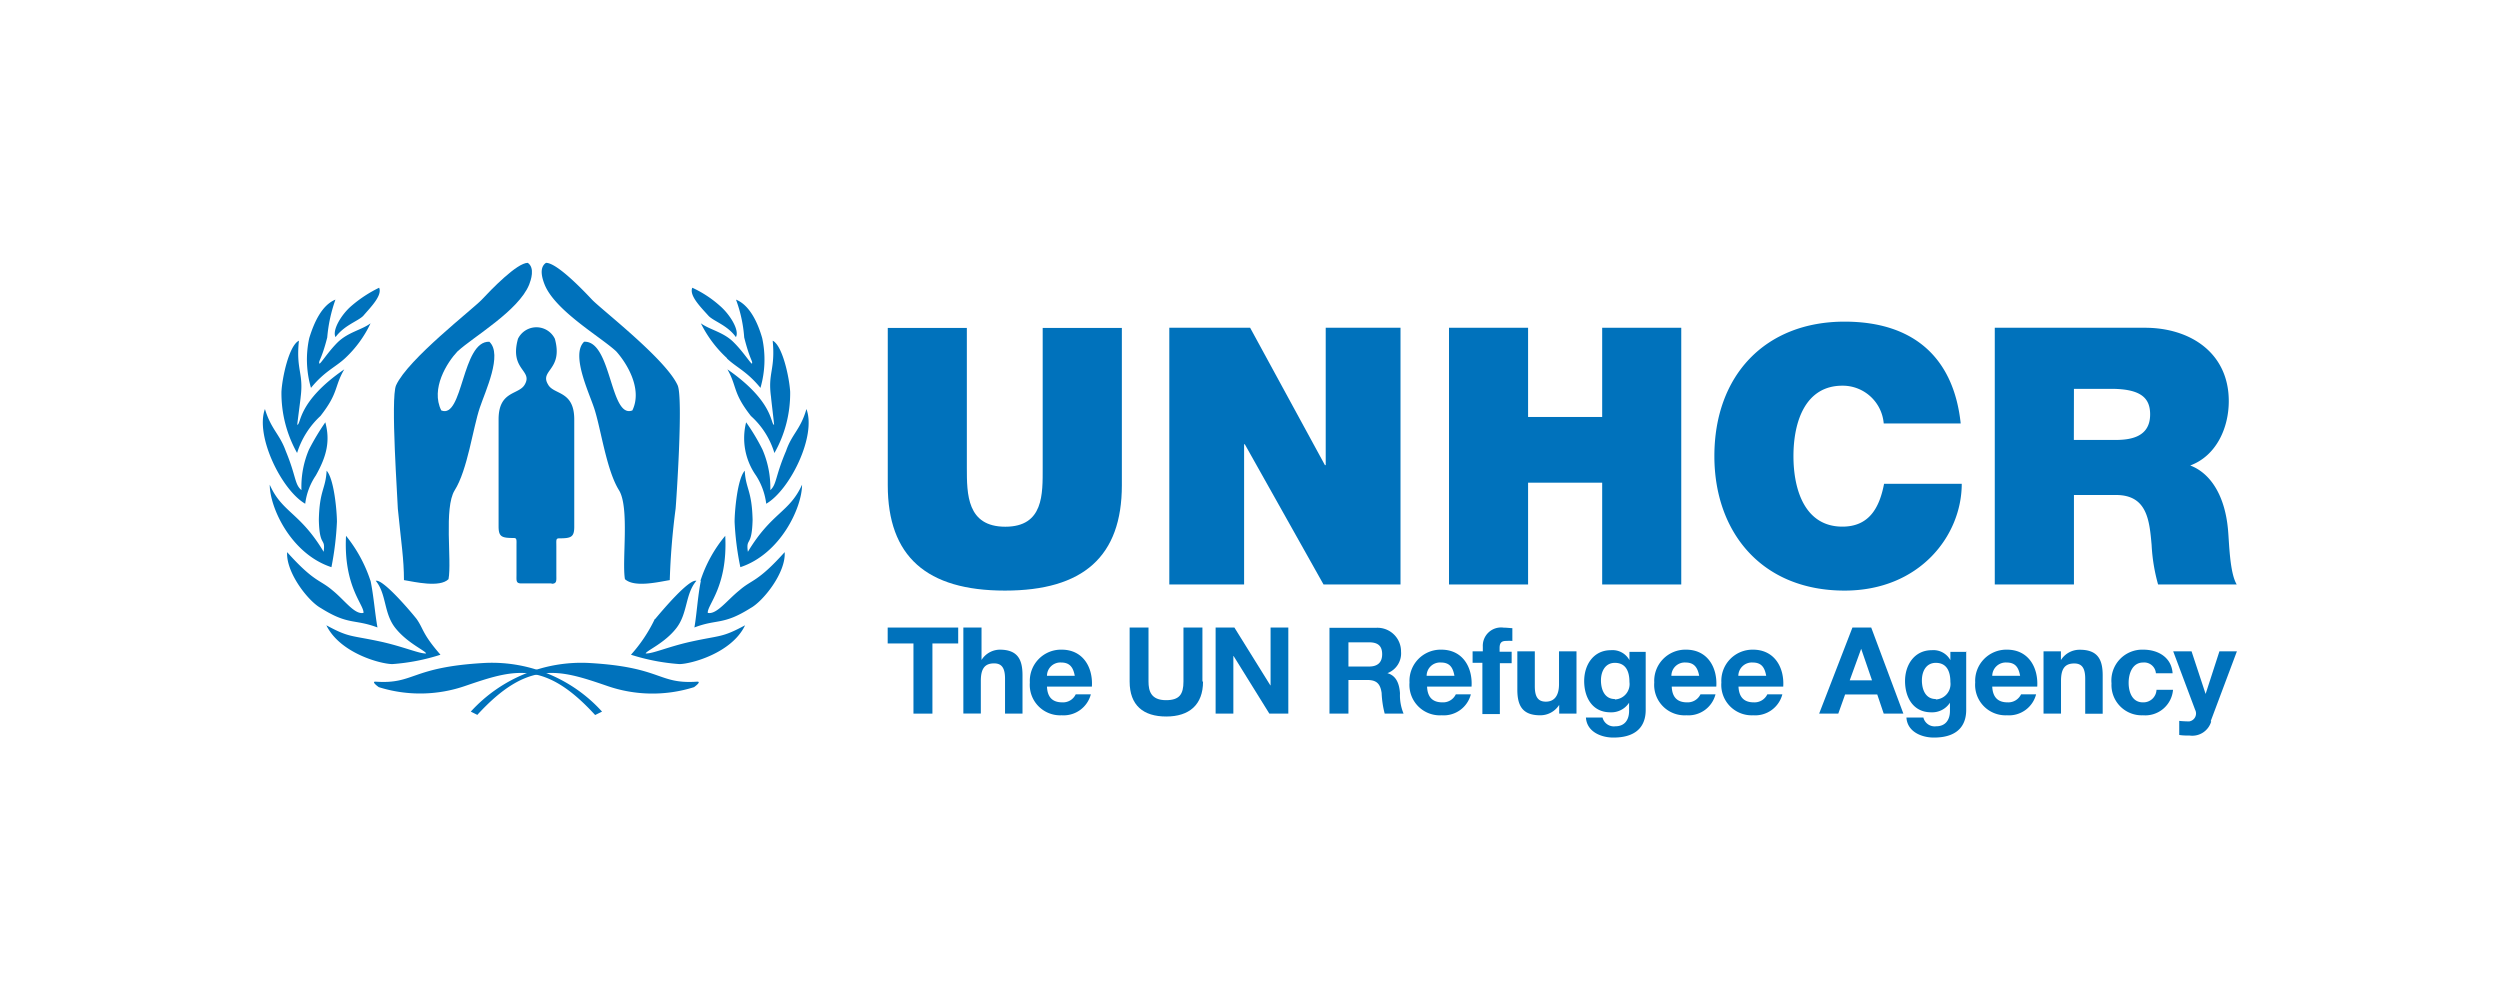 <svg xmlns="http://www.w3.org/2000/svg" viewBox="0 0 286.11 114.45"><defs><style>.a{fill:none;}.b{fill:#0072bc;}</style></defs><title>unhcr-visibility-horizontal</title><rect class="a" width="286.11" height="114.45"/><path class="b" d="M63.11,66.81c.64,0,.56-.36.56-1v-3.3c0-.68-.07-.9.32-.9,1.36,0,1.73-.13,1.73-1.33V48c0-3.34-2.36-2.79-3-4-1-1.65,1.76-1.65.78-5.23a2.35,2.35,0,0,0-4.22,0c-1,3.58,1.73,3.58.78,5.23-.67,1.22-3,.67-3,4V60.24c0,1.2.36,1.33,1.73,1.33.38,0,.32.22.32.9v3.3c0,.68-.08,1,.56,1h3.48"/><path class="b" d="M52.37,40.2c-1.21,1.28-3.11,4.28-1.87,6.77C53,48,52.84,39,56,39.11c1.56,1.44-.47,5.68-1.09,7.55-.78,2.3-1.4,7.12-2.88,9.46-1.24,2-.31,8.06-.7,10.16-1,1-3.89.31-5.1.11,0-2.41-.32-4.31-.7-8.17,0-.78-.86-12.69-.2-14.13,1.37-3,8.8-8.72,9.82-9.81s4-4.2,5.25-4.2c.85.58.35,2,.16,2.49-1.21,3-6.43,6-8.18,7.63"/><path class="b" d="M70.51,40.2c1.16,1.28,3.07,4.28,1.86,6.77-2.56,1-2.37-8-5.52-7.86-1.52,1.44.5,5.68,1.13,7.55.78,2.3,1.4,7.12,2.87,9.46,1.21,2,.31,8.06.67,10.16,1.09,1,3.89.31,5.13.11a81.44,81.44,0,0,1,.67-8.17c.07-.78.89-12.69.23-14.13-1.36-3-8.79-8.72-9.81-9.81s-4-4.2-5.25-4.2c-.89.58-.35,2-.16,2.49,1.21,3,6.43,6,8.18,7.63"/><path class="b" d="M41.56,36.16c-.66.63-2.15,1.06-3.16,2.42C38,37.84,39,36.05,40.23,35a14.58,14.58,0,0,1,3.16-2.07c.39.89-1,2.26-1.83,3.23"/><path class="b" d="M39.49,41c-1.13,1.05-2.34,1.48-3.9,3.39a11.53,11.53,0,0,1-.2-5.69c.55-1.8,1.45-3.79,3-4.41a17.2,17.2,0,0,0-.94,4.33c-.66,2.61-1.05,2.69-.89,3,.15,0,1-1.36,2.06-2.42C39.84,38,41.4,37.76,42.41,37a13.08,13.08,0,0,1-2.92,4"/><path class="b" d="M34,51.84a14,14,0,0,1-1.79-7c.08-1.6.86-5.3,2-5.85-.35,3.36.55,3.67.2,6.44,0,.15-.39,3-.39,3.19.47-.07,0-2.65,5.38-6.35-1.17,2-.62,2.65-2.73,5.34A9.68,9.68,0,0,0,34,51.84"/><path class="b" d="M36.14,54.42a7.39,7.39,0,0,0-1.21,3.23c-2.7-1.56-5.74-7.75-4.61-10.84.71,2.34,1.68,2.85,2.38,4.8,1.21,2.92,1,3.82,1.8,4.48a10.83,10.83,0,0,1,.86-4.64,27.87,27.87,0,0,1,1.87-3.12c.58,2.15.15,3.9-1.09,6.09"/><path class="b" d="M38.56,59.72a34.4,34.4,0,0,1-.63,5.19c-4.64-1.52-7.06-6.83-7.06-9.44,1.41,3.2,3.47,3.16,6.17,7.68.23-1.71-.48-.43-.55-3.66.07-3.4.78-3.51.89-5.62.86.94,1.18,4.68,1.18,5.85"/><path class="b" d="M42.41,66.47c.36,1.75.51,3.82.79,5.34-2.65-1-3.32-.23-6.48-2.22-1.44-.78-4-4.06-3.86-6.4,3.12,3.47,3.67,3.08,5.19,4.37,1.4,1.13,2.53,2.81,3.55,2.58.07-.94-2.3-3-2-8.82a16.16,16.16,0,0,1,2.8,5.15"/><path class="b" d="M47.68,70.84c.82,1.17.62,1.67,2.73,4.09A23.31,23.31,0,0,1,44.91,76c-1.32,0-6-1.24-7.56-4.44C40,73,40.08,72.67,43.66,73.45c2.58.58,4.41,1.4,5.11,1.33-.15-.35-2.14-1.18-3.51-2.89s-1-3.9-2.26-5.42c.82-.24,4,3.51,4.68,4.37"/><path class="b" d="M81.1,36.16c.62.63,2.15,1.06,3.12,2.42.43-.74-.62-2.53-1.83-3.58a12.71,12.71,0,0,0-3.16-2.07c-.39.89,1,2.26,1.87,3.23"/><path class="b" d="M83.17,41c1.09,1.05,2.3,1.48,3.86,3.39a11.65,11.65,0,0,0,.2-5.69c-.51-1.8-1.45-3.79-3-4.41a15.6,15.6,0,0,1,.94,4.33c.66,2.61,1,2.69.89,3-.15,0-1-1.36-2.07-2.42C82.82,38,81.25,37.76,80.21,37a13.54,13.54,0,0,0,3,4"/><path class="b" d="M88.63,51.84a13.85,13.85,0,0,0,1.8-7c-.09-1.6-.87-5.3-2-5.85.32,3.36-.58,3.67-.19,6.44,0,.15.35,3,.35,3.19-.43-.07,0-2.65-5.34-6.35,1.13,2,.58,2.65,2.69,5.34a9.27,9.27,0,0,1,2.69,4.25"/><path class="b" d="M86.52,54.42a7.71,7.71,0,0,1,1.17,3.23c2.7-1.56,5.77-7.75,4.6-10.84-.66,2.34-1.67,2.85-2.33,4.8-1.25,2.92-1.06,3.82-1.8,4.48a11,11,0,0,0-.9-4.64,22.87,22.87,0,0,0-1.87-3.12,7.42,7.42,0,0,0,1.13,6.09"/><path class="b" d="M84.07,59.72a32.8,32.8,0,0,0,.66,5.19c4.6-1.52,7.06-6.83,7.06-9.44-1.45,3.2-3.48,3.16-6.2,7.68-.24-1.71.46-.43.54-3.66-.08-3.4-.78-3.51-.9-5.62-.85.94-1.16,4.68-1.16,5.85"/><path class="b" d="M80.21,66.47c-.36,1.75-.47,3.82-.74,5.34,2.61-1,3.27-.23,6.43-2.22,1.44-.78,4.06-4.06,3.9-6.4-3.12,3.47-3.7,3.08-5.18,4.37C83.21,68.69,82,70.37,81,70.14c-.07-.94,2.3-3,2-8.82a15.4,15.4,0,0,0-2.84,5.15"/><path class="b" d="M74.94,70.84a17.15,17.15,0,0,1-2.73,4.09A23.64,23.64,0,0,0,77.75,76c1.28,0,6-1.24,7.52-4.44C82.59,73,82.54,72.67,79,73.45c-2.58.58-4.37,1.4-5.11,1.33.15-.35,2.18-1.18,3.51-2.89s1-3.9,2.3-5.42c-.86-.24-4,3.51-4.72,4.37"/><path class="b" d="M54.66,81.83l-.78-.39a17.13,17.13,0,0,1,13.46-5.57c8.5.47,7.91,2.46,12.47,2.14.51,0-.38.63-.38.63a15.78,15.78,0,0,1-10-.16c-5.46-1.87-9-3-14.82,3.35"/><path class="b" d="M68.11,81.83l.79-.39a17,17,0,0,0-13.42-5.57c-8.54.47-8,2.46-12.52,2.14-.51,0,.39.63.39.63a15.77,15.77,0,0,0,9.95-.16c5.49-1.87,9-3,14.81,3.35"/><path class="b" d="M128.39,55.53c0,8.15-4.41,12.06-13.38,12.06S101.6,63.68,101.6,55.53v-18h9.05v16c0,3,0,6.75,4.4,6.75s4.28-3.75,4.28-6.75v-16h9.06v18"/><polygon class="b" points="133.82 37.51 143.07 37.51 151.63 53.23 151.72 53.23 151.72 37.51 160.28 37.51 160.28 66.89 151.47 66.89 142.46 50.84 142.38 50.84 142.38 66.89 133.82 66.89 133.82 37.51"/><polygon class="b" points="165.83 37.51 174.88 37.51 174.88 47.72 183.36 47.72 183.36 37.51 192.41 37.51 192.41 66.89 183.36 66.89 183.36 55.24 174.88 55.24 174.88 66.89 165.83 66.89 165.83 37.51"/><path class="b" d="M215.58,48.46a4.71,4.71,0,0,0-4.73-4.32c-4.24,0-5.6,4.11-5.6,8.06s1.36,8.07,5.6,8.07c3.05,0,4.24-2.14,4.77-4.9h8.89c0,5.92-4.81,12.22-13.41,12.22-9.51,0-14.9-6.71-14.9-15.39,0-9.26,5.84-15.39,14.9-15.39,8.06,0,12.51,4.28,13.29,11.65h-8.81"/><path class="b" d="M237.35,44.5h4.24c3.46,0,4.48,1.07,4.48,2.93,0,2.63-2.3,2.92-4,2.92h-4.73Zm-9.06,22.39h9.06V56.65h4.82c3.57,0,3.82,2.92,4.07,5.72a20.51,20.51,0,0,0,.74,4.52h9c-.82-1.36-.86-4.85-1-6.29-.33-3.67-1.85-6.38-4.32-7.33,3-1.11,4.41-4.32,4.41-7.36,0-5.56-4.45-8.4-9.59-8.4H228.29V66.89"/><polygon class="b" points="104.54 73.64 101.59 73.64 101.59 71.82 109.66 71.82 109.66 73.64 106.71 73.64 106.71 81.67 104.54 81.67 104.54 73.64"/><path class="b" d="M110.33,71.82h2v3.71h0a2.5,2.5,0,0,1,2.08-1.18c2.09,0,2.61,1.17,2.61,2.93v4.39h-2v-4c0-1.17-.34-1.75-1.25-1.75-1.06,0-1.52.59-1.52,2v3.74h-2V71.82"/><path class="b" d="M119.82,78.58c.05,1.24.66,1.8,1.75,1.8a1.6,1.6,0,0,0,1.54-.92h1.73a3.22,3.22,0,0,1-3.34,2.4,3.48,3.48,0,0,1-3.64-3.75,3.57,3.57,0,0,1,3.64-3.76c2.43,0,3.6,2,3.46,4.23ZM123,77.34c-.18-1-.6-1.52-1.56-1.52a1.53,1.53,0,0,0-1.62,1.52H123"/><path class="b" d="M137.68,78c0,2.66-1.58,4-4.21,4s-4.19-1.28-4.19-4V71.82h2.16V78c0,1.07.28,2.13,2,2.13,1.54,0,2-.67,2-2.13V71.82h2.17V78"/><polygon class="b" points="139.12 71.82 141.27 71.82 145.38 78.43 145.41 78.43 145.41 71.82 147.44 71.82 147.44 81.67 145.27 81.67 141.18 75.08 141.15 75.08 141.15 81.67 139.12 81.67 139.12 71.82"/><path class="b" d="M154.32,73.51h2.37c1,0,1.49.41,1.49,1.36s-.53,1.41-1.49,1.41h-2.37Zm-2.17,8.16h2.17V77.82h2.16c1.09,0,1.49.46,1.64,1.49a11,11,0,0,0,.35,2.36h2.16a5.47,5.47,0,0,1-.41-2.33c-.07-1-.37-2-1.44-2.3v0a2.42,2.42,0,0,0,1.56-2.47,2.7,2.7,0,0,0-2.88-2.72h-5.31v9.85"/><path class="b" d="M163.27,77.34a1.53,1.53,0,0,1,1.62-1.52c1,0,1.38.53,1.56,1.52Zm5.14,1.24c.14-2.19-1-4.23-3.46-4.23a3.57,3.57,0,0,0-3.64,3.76A3.48,3.48,0,0,0,165,81.86a3.2,3.2,0,0,0,3.33-2.4h-1.72a1.61,1.61,0,0,1-1.54.92c-1.09,0-1.7-.56-1.75-1.8h5.14"/><path class="b" d="M169.7,75.85h-1.17V74.54h1.17V74a2.09,2.09,0,0,1,2.38-2.17c.35,0,.71.05,1,.06v1.46a5.69,5.69,0,0,0-.72,0c-.52,0-.74.22-.74.81v.43H173v1.31h-1.35v5.82h-2V75.85"/><path class="b" d="M180.3,81.67h-1.86v-1h0a2.55,2.55,0,0,1-2.18,1.19c-2.08,0-2.61-1.17-2.61-2.94V74.54h2v4c0,1.18.35,1.76,1.26,1.76s1.51-.6,1.51-2V74.54h2v7.13"/><path class="b" d="M184.81,80c-1.2,0-1.59-1.12-1.59-2.14s.49-2,1.59-2c1.27,0,1.67,1,1.67,2.19a1.76,1.76,0,0,1-1.67,2m3.53-5.45h-1.86v.95h0a2.2,2.2,0,0,0-2.12-1.14c-2,0-3.06,1.68-3.06,3.53s.91,3.58,3,3.58a2.42,2.42,0,0,0,2.14-1.1h0v.94c0,1-.49,1.76-1.57,1.76a1.34,1.34,0,0,1-1.47-1H181.5c.1,1.63,1.74,2.29,3.14,2.29,3.29,0,3.7-2,3.7-3.16V74.54"/><path class="b" d="M191.28,77.34a1.53,1.53,0,0,1,1.62-1.52c.95,0,1.38.53,1.56,1.52Zm5.14,1.24c.14-2.19-1-4.23-3.46-4.23a3.57,3.57,0,0,0-3.64,3.76A3.48,3.48,0,0,0,193,81.86a3.2,3.2,0,0,0,3.33-2.4h-1.72a1.62,1.62,0,0,1-1.54.92c-1.09,0-1.7-.56-1.75-1.8h5.14"/><path class="b" d="M198.94,77.34a1.55,1.55,0,0,1,1.63-1.52c1,0,1.38.53,1.56,1.52Zm5.14,1.24c.14-2.19-1-4.23-3.46-4.23A3.57,3.57,0,0,0,197,78.11a3.48,3.48,0,0,0,3.64,3.75,3.21,3.21,0,0,0,3.34-2.4h-1.72a1.62,1.62,0,0,1-1.55.92c-1.09,0-1.69-.56-1.75-1.8h5.14"/><path class="b" d="M213,74.25h0l1.24,3.61h-2.55Zm-4.81,7.42h2.19l.78-2.19h3.68l.74,2.19h2.25l-3.68-9.85H212Z"/><path class="b" d="M221.54,80c-1.2,0-1.59-1.12-1.59-2.14s.48-2,1.59-2c1.27,0,1.67,1,1.67,2.19a1.77,1.77,0,0,1-1.67,2m3.53-5.45h-1.86v.95h0a2.21,2.21,0,0,0-2.12-1.14c-2,0-3.07,1.68-3.07,3.53s.91,3.58,3,3.58a2.42,2.42,0,0,0,2.14-1.1h0v.94c0,1-.49,1.76-1.58,1.76a1.33,1.33,0,0,1-1.46-1h-1.94c.1,1.63,1.74,2.29,3.14,2.29,3.28,0,3.7-2,3.7-3.16V74.54"/><path class="b" d="M228,77.34a1.55,1.55,0,0,1,1.63-1.52c1,0,1.38.53,1.56,1.52Zm5.15,1.24c.13-2.19-1-4.23-3.46-4.23a3.57,3.57,0,0,0-3.64,3.76,3.48,3.48,0,0,0,3.64,3.75,3.2,3.2,0,0,0,3.33-2.4H231.3a1.62,1.62,0,0,1-1.55.92c-1.08,0-1.69-.56-1.75-1.8h5.15"/><path class="b" d="M234,74.54h1.86v1h0a2.52,2.52,0,0,1,2.17-1.18c2.08,0,2.61,1.17,2.61,2.93v4.39h-2v-4c0-1.17-.34-1.75-1.25-1.75-1.07,0-1.52.59-1.52,2v3.74h-2V74.54"/><path class="b" d="M246.73,77.05a1.34,1.34,0,0,0-1.45-1.23c-1.25,0-1.67,1.27-1.67,2.32s.4,2.24,1.63,2.24a1.5,1.5,0,0,0,1.56-1.44h1.89a3.19,3.19,0,0,1-3.44,2.92,3.46,3.46,0,0,1-3.6-3.65,3.53,3.53,0,0,1,3.64-3.86c1.69,0,3.23.88,3.35,2.7h-1.91"/><path class="b" d="M253.06,82.56a2.25,2.25,0,0,1-2.46,1.62c-.4,0-.8,0-1.2-.07V82.5a10.79,10.79,0,0,0,1.15.06.92.92,0,0,0,.67-1.33l-2.51-6.69h2.1l1.61,4.88h0L254,74.54h2l-3,8"/></svg>